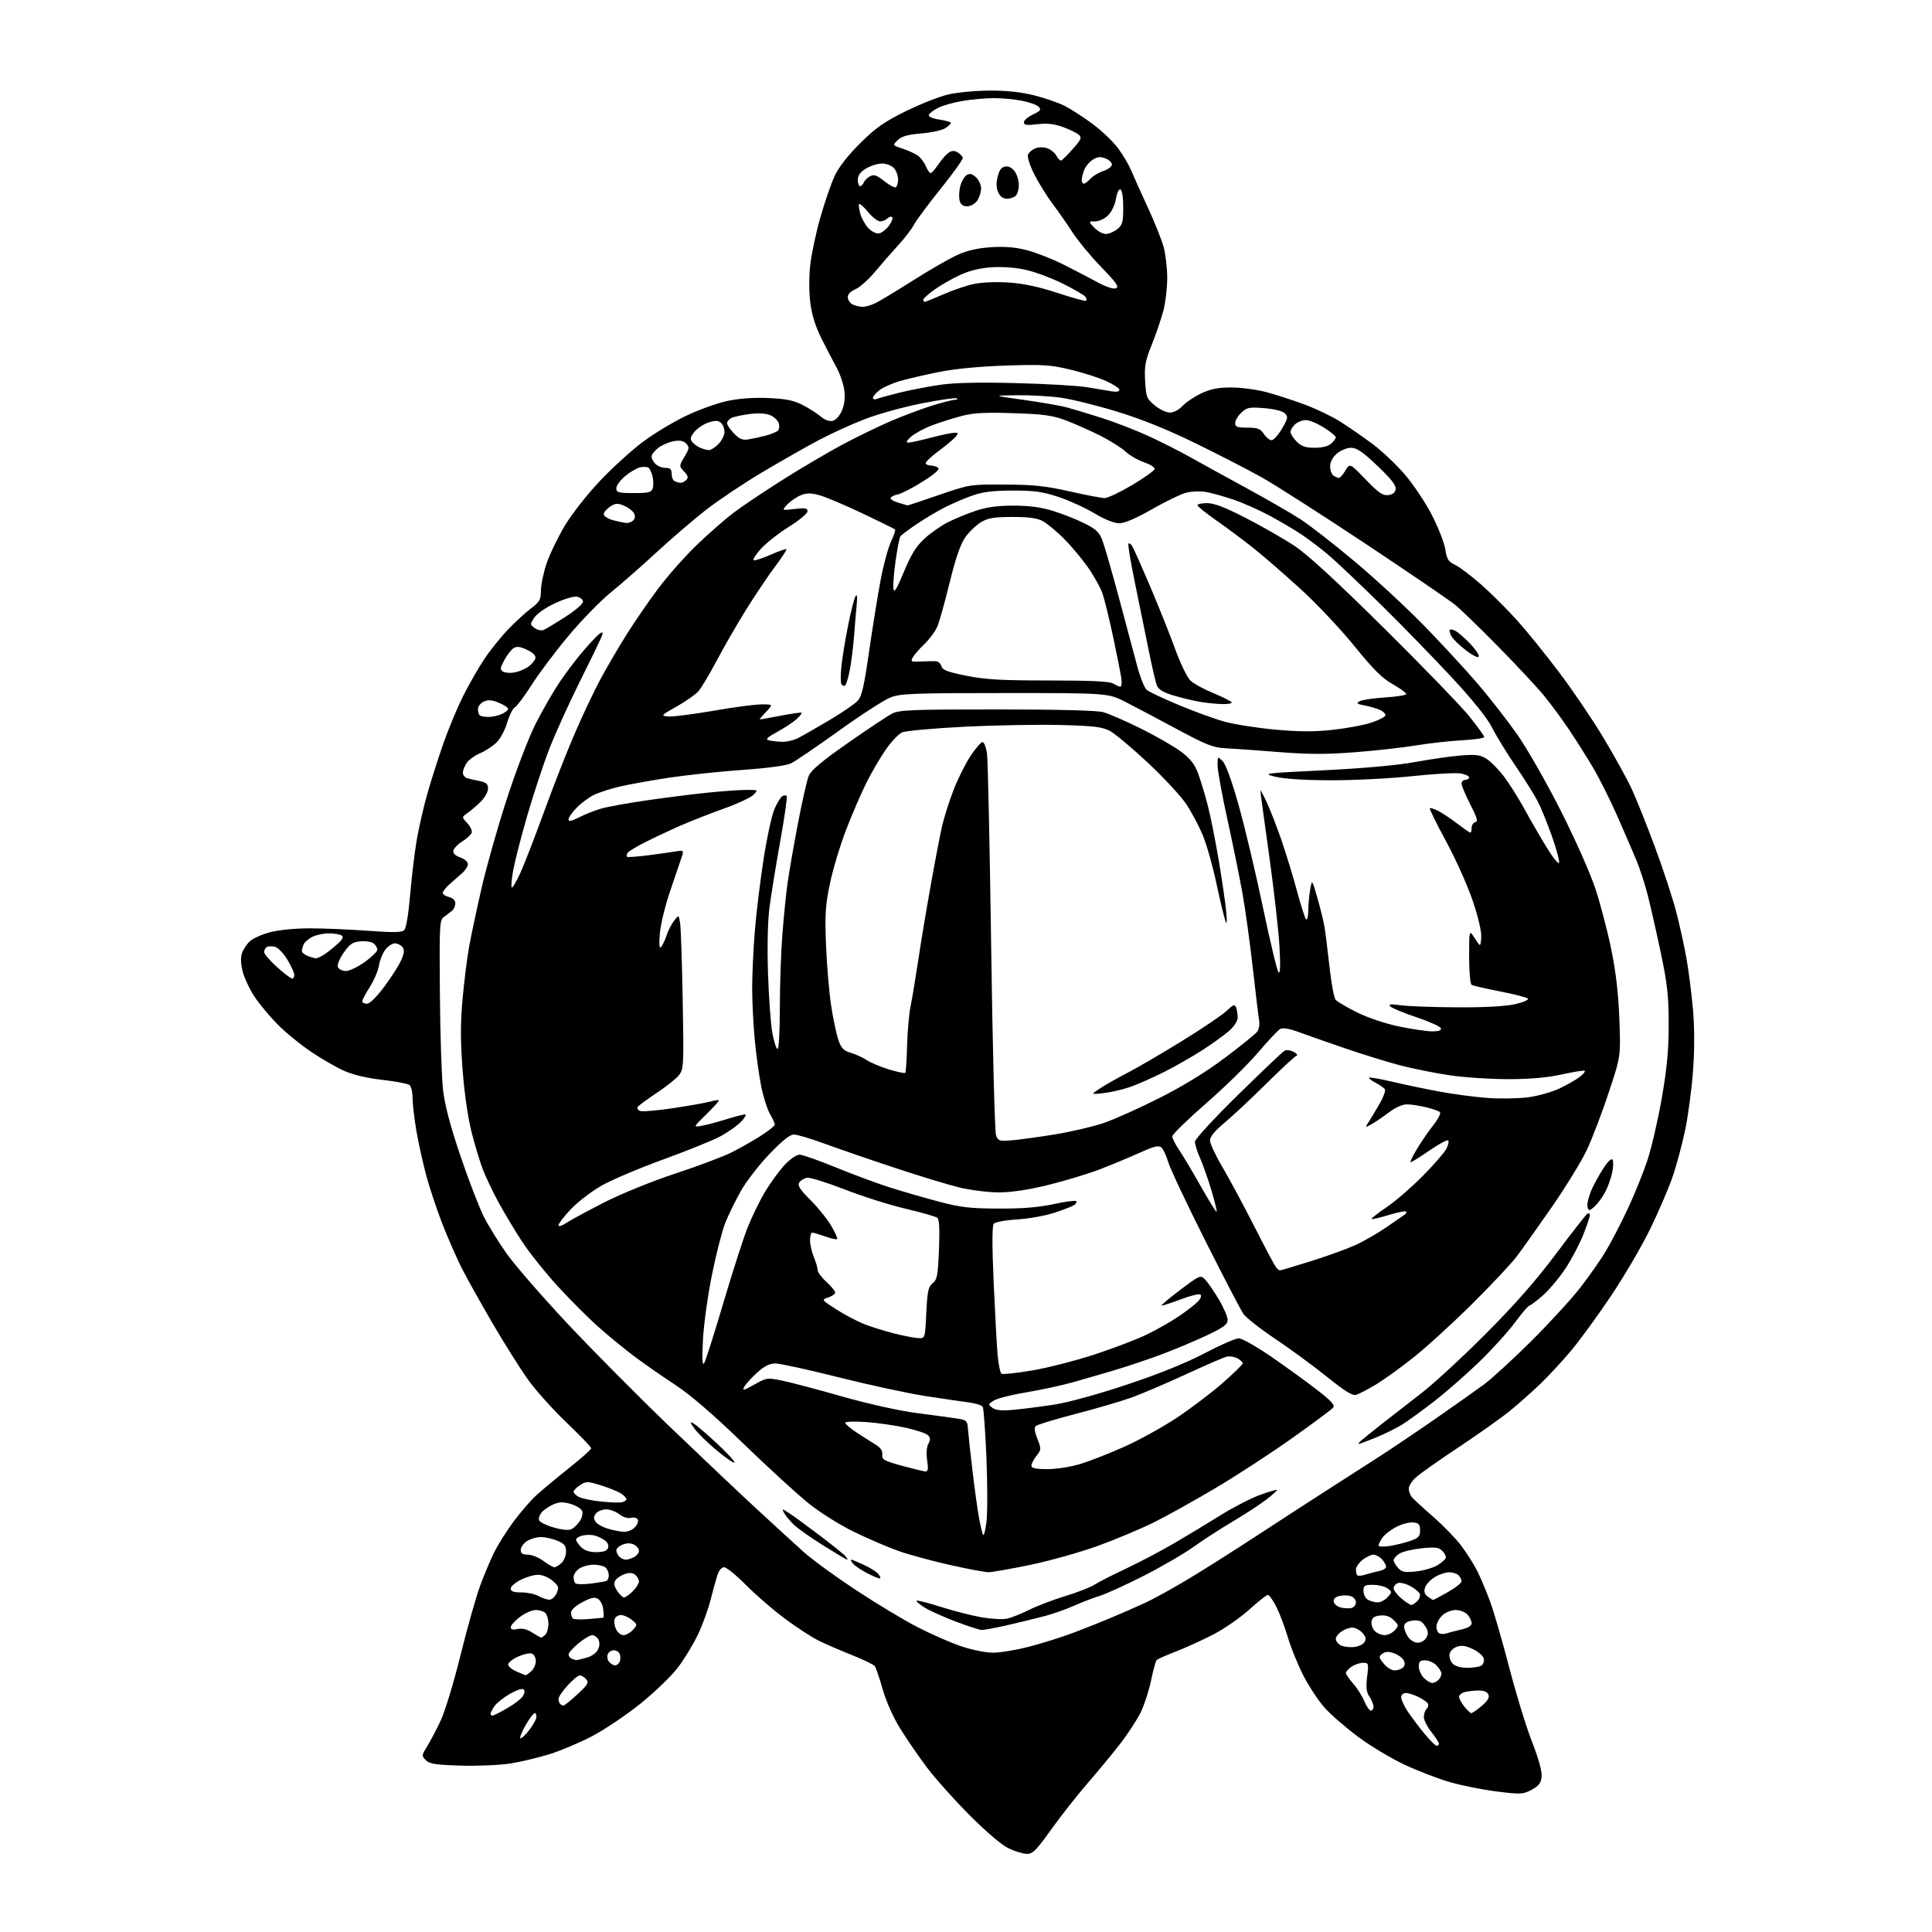 <?xml version="1.0" encoding="UTF-8" standalone="no"?>
<svg 
  version="1.1" 
  xmlns="http://www.w3.org/2000/svg" 
  xmlns:xlink="http://www.w3.org/1999/xlink" 
  xmlns:svg="http://www.w3.org/2000/svg"
  xmlns:rdf="http://www.w3.org/1999/02/22-rdf-syntax-ns#"
  xmlns:cc="http://creativecommons.org/ns#"
  xmlns:dc="http://purl.org/dc/elements/1.1/"
  viewBox="0 0 768 768"
  width="768"
  height="768"
>
<style>svg {background-color: white; }</style>"
<path stroke="none" fill="black" fill-rule="evenodd" d="M408.20,736.95C406.72,736.92 403.48,735.95 401.00,734.78C398.26,733.49 392.19,728.34 385.45,721.58C379.37,715.49 371.70,706.90 368.39,702.50C365.08,698.10 360.30,691.12 357.76,687.00C355.05,682.61 352.20,676.18 350.87,671.50C349.62,667.10 348.22,662.98 347.76,662.34C347.29,661.71 343.22,659.72 338.71,657.93C334.19,656.14 328.25,653.57 325.50,652.22C322.75,650.87 316.68,646.92 312.00,643.44C307.32,639.97 300.36,633.94 296.53,630.06C292.69,626.18 288.79,623.00 287.85,623.00C286.81,623.00 285.76,624.26 285.13,626.25C284.56,628.04 283.36,632.42 282.46,636.00C281.56,639.58 279.36,645.65 277.56,649.50C275.77,653.35 272.16,659.32 269.55,662.77C266.91,666.26 260.23,672.70 254.51,677.29C248.85,681.82 240.23,687.62 235.36,690.17C230.49,692.72 222.90,695.93 218.50,697.30C214.10,698.67 207.09,700.34 202.92,701.01C198.75,701.67 189.87,702.06 183.20,701.86C173.19,701.56 170.76,701.19 169.29,699.71C167.57,697.99 167.59,697.77 169.79,694.21C171.05,692.17 173.47,687.58 175.16,684.01C176.85,680.44 180.40,668.74 183.05,658.01C185.70,647.28 189.22,634.81 190.88,630.31C192.55,625.81 195.11,619.73 196.57,616.81C198.04,613.89 201.44,608.52 204.12,604.88C206.81,601.23 210.91,596.50 213.25,594.36C215.59,592.22 221.44,587.35 226.25,583.53C231.06,579.72 235.00,576.20 235.00,575.71C235.00,575.21 230.61,570.64 225.25,565.54C219.89,560.44 212.97,552.72 209.87,548.38C206.77,544.05 200.37,533.87 195.65,525.78C190.92,517.68 185.43,507.83 183.45,503.90C181.47,499.96 178.06,492.18 175.89,486.62C173.72,481.05 170.84,472.45 169.50,467.50C168.16,462.55 166.37,454.50 165.53,449.62C164.69,444.73 164.00,438.83 164.00,436.49C164.00,434.16 163.44,431.81 162.75,431.29C162.06,430.76 157.22,429.85 152.00,429.26C146.02,428.59 140.41,427.27 136.86,425.70C133.75,424.33 127.78,420.89 123.58,418.05C119.38,415.22 113.42,410.34 110.33,407.20C107.23,404.07 103.12,399.12 101.19,396.22C99.26,393.31 97.14,388.81 96.48,386.22C95.69,383.14 95.60,380.59 96.19,378.87C96.70,377.43 98.10,375.31 99.32,374.17C100.53,373.03 104.20,371.40 107.47,370.55C110.99,369.63 117.52,369.01 123.46,369.03C128.98,369.05 139.34,369.49 146.49,370.01C156.54,370.74 159.75,370.68 160.71,369.71C161.44,368.99 162.40,363.25 163.01,355.99C163.59,349.12 164.75,339.33 165.60,334.24C166.45,329.15 168.41,320.60 169.95,315.24C171.49,309.88 174.36,300.91 176.33,295.30C178.29,289.69 181.76,281.37 184.04,276.80C186.32,272.24 190.13,265.57 192.51,262.00C194.89,258.43 199.24,253.03 202.17,250.00C205.10,246.97 209.19,243.24 211.25,241.71C214.53,239.26 215.00,238.39 215.03,234.71C215.04,232.39 216.07,227.52 217.31,223.89C218.55,220.25 221.80,213.53 224.53,208.96C227.34,204.26 233.41,196.53 238.50,191.16C243.45,185.94 251.10,178.97 255.50,175.68C259.90,172.38 267.65,167.71 272.71,165.30C277.78,162.88 285.21,160.21 289.21,159.37C293.89,158.38 299.72,157.97 305.50,158.23C312.40,158.54 315.55,159.17 319.00,160.95C321.48,162.23 324.73,164.30 326.22,165.55C327.99,167.02 329.70,167.63 331.09,167.27C332.31,166.95 333.86,165.18 334.72,163.13C335.71,160.76 336.01,158.04 335.60,155.03C335.26,152.54 333.87,148.47 332.50,146.00C331.14,143.53 328.44,138.35 326.51,134.49C324.14,129.76 322.71,125.15 322.11,120.31C321.58,116.14 321.57,109.87 322.08,105.34C322.56,101.05 324.36,92.58 326.08,86.52C327.80,80.46 330.36,73.03 331.76,70.00C333.41,66.44 337.00,61.84 341.92,56.95C348.12,50.80 351.45,48.46 360.01,44.23C365.78,41.38 373.43,38.37 377.00,37.54C380.57,36.71 388.04,36.02 393.59,36.01C400.34,36.00 406.19,36.64 411.26,37.94C415.43,39.00 420.79,40.86 423.17,42.06C425.55,43.26 430.52,46.47 434.22,49.19C437.91,51.91 442.52,56.31 444.47,58.96C446.42,61.61 448.73,65.52 449.61,67.64C450.48,69.76 453.45,76.37 456.21,82.31C458.96,88.26 461.84,95.46 462.60,98.31C463.35,101.17 463.98,106.67 463.99,110.54C463.99,114.41 463.31,120.22 462.47,123.44C461.64,126.66 459.57,132.72 457.89,136.90C455.27,143.40 454.88,145.50 455.21,151.39C455.56,157.82 455.81,158.48 459.00,161.14C460.88,162.71 463.60,164.00 465.04,164.00C466.58,164.00 468.65,162.92 470.08,161.37C471.41,159.92 474.75,157.67 477.50,156.38C481.27,154.60 484.22,154.02 489.50,154.03C493.35,154.03 499.65,154.87 503.50,155.90C507.35,156.93 514.22,159.16 518.77,160.87C523.32,162.57 529.62,165.60 532.77,167.60C535.92,169.60 541.60,173.53 545.39,176.32C549.18,179.11 555.08,184.68 558.51,188.70C561.93,192.71 566.79,200.01 569.29,204.91C571.80,209.82 574.16,215.90 574.54,218.42C575.12,222.29 575.73,223.25 578.39,224.52C580.13,225.34 584.80,228.87 588.77,232.36C592.74,235.86 599.17,242.26 603.08,246.61C606.98,250.95 614.58,260.35 619.96,267.50C625.35,274.65 633.26,286.35 637.54,293.50C641.82,300.65 646.80,309.68 648.60,313.56C650.41,317.44 654.55,327.79 657.81,336.56C661.07,345.33 664.90,357.00 666.33,362.50C667.76,368.00 669.63,376.53 670.48,381.47C671.33,386.40 672.47,395.40 673.00,401.47C673.61,408.48 673.62,417.24 673.02,425.50C672.50,432.65 671.11,443.23 669.92,449.00C668.73,454.77 666.43,463.32 664.81,468.00C663.18,472.68 659.15,482.04 655.84,488.80C652.53,495.57 645.55,507.48 640.32,515.27C635.08,523.07 627.96,532.83 624.48,536.97C621.01,541.11 615.54,547.02 612.33,550.10C609.12,553.19 603.71,557.99 600.30,560.77C596.88,563.56 587.66,570.11 579.80,575.32C571.93,580.54 564.26,585.95 562.75,587.36C561.24,588.76 560.00,590.74 560.00,591.76C560.00,592.78 560.56,594.30 561.25,595.13C561.94,595.97 565.75,599.48 569.72,602.94C573.69,606.40 578.70,611.57 580.85,614.42C583.00,617.27 585.89,621.83 587.26,624.55C588.63,627.27 590.97,632.88 592.47,637.00C593.96,641.12 597.35,652.87 600.01,663.11C602.66,673.34 606.70,686.49 608.98,692.33C611.62,699.08 613.02,704.14 612.82,706.22C612.57,708.82 611.74,709.90 608.84,711.46C605.40,713.30 604.57,713.34 594.98,712.14C589.37,711.44 581.00,709.77 576.37,708.43C571.75,707.09 563.64,703.98 558.37,701.51C553.09,699.05 544.77,694.05 539.89,690.42C535.01,686.78 529.04,681.62 526.64,678.94C524.23,676.27 520.45,670.57 518.23,666.29C516.01,662.00 513.20,655.12 511.99,651.00C510.77,646.88 508.69,641.36 507.37,638.75C506.05,636.14 504.53,634.00 504.00,634.00C503.47,634.00 500.13,636.64 496.57,639.86C493.01,643.09 486.59,647.53 482.30,649.74C478.01,651.94 471.35,654.98 467.50,656.48C463.65,657.98 460.19,659.50 459.81,659.85C459.43,660.21 458.42,663.86 457.57,667.98C456.71,672.09 454.86,677.82 453.44,680.70C452.03,683.59 448.44,689.10 445.47,692.95C442.49,696.80 436.63,703.90 432.45,708.73C428.26,713.55 421.70,721.89 417.87,727.25C411.95,735.54 410.50,736.99 408.20,736.95zM571.12,694.00C571.60,694.00 572.00,693.61 572.00,693.14C572.00,692.66 570.65,690.58 569.00,688.50C567.35,686.42 566.00,683.75 566.00,682.56C566.00,681.37 566.50,679.90 567.11,679.29C567.72,678.68 567.94,677.71 567.59,677.15C567.24,676.59 565.55,675.42 563.83,674.56C562.10,673.70 559.86,673.00 558.85,673.00C557.75,673.00 557.00,673.71 557.00,674.75C557.01,675.71 558.24,678.33 559.75,680.57C561.26,682.82 564.24,686.75 566.37,689.32C568.50,691.90 570.64,694.00 571.12,694.00zM206.93,691.00C207.46,691.00 209.01,689.54 210.36,687.75C211.71,685.96 212.97,683.81 213.16,682.97C213.35,682.13 213.15,681.23 212.73,680.97C212.30,680.71 210.61,682.86 208.96,685.75C207.31,688.64 206.40,691.00 206.93,691.00zM195.75,681.99C196.16,681.99 198.85,680.64 201.71,678.99C204.58,677.35 207.40,675.13 207.97,674.06C208.68,672.73 208.68,671.92 207.97,671.48C207.40,671.13 204.95,672.01 202.52,673.44C200.08,674.86 197.40,677.02 196.55,678.24C195.70,679.45 195.00,680.79 195.00,681.22C195.00,681.65 195.34,682.00 195.75,681.99zM584.86,681.00C585.25,681.00 587.10,679.73 588.96,678.17C591.29,676.23 592.15,674.82 591.70,673.67C591.28,672.57 589.94,672.00 587.78,672.01C585.98,672.02 583.49,672.30 582.25,672.63C581.01,672.96 580.00,673.80 580.00,674.48C580.00,675.17 580.93,676.92 582.07,678.37C583.21,679.81 584.47,681.00 584.86,681.00zM544.95,680.00C545.53,680.00 546.00,679.31 546.00,678.46C546.00,677.62 545.27,675.82 544.38,674.46C543.14,672.56 542.93,670.75 543.46,666.50C544.12,661.20 544.06,661.00 541.79,661.00C540.50,661.00 538.44,661.70 537.22,662.56C536.00,663.41 535.00,664.52 535.00,665.02C535.00,665.52 536.30,667.41 537.88,669.22C539.47,671.02 541.47,674.19 542.33,676.25C543.19,678.31 544.37,680.00 544.95,680.00zM223.99,678.00C224.36,678.00 226.83,676.00 229.49,673.56C233.63,669.76 234.15,668.88 233.05,667.56C232.34,666.70 231.19,666.00 230.49,666.00C229.80,666.00 227.61,667.80 225.62,670.00C223.63,672.20 222.00,674.60 222.00,675.34C222.00,676.07 222.30,676.97 222.67,677.33C223.03,677.70 223.63,678.00 223.99,678.00zM569.30,669.00C570.01,669.00 571.14,668.46 571.80,667.80C572.46,667.14 573.00,666.01 573.00,665.30C573.00,664.59 572.10,663.10 571.00,662.00C569.90,660.90 567.88,660.00 566.50,660.00C564.50,660.00 564.00,660.50 564.00,662.50C564.00,663.88 564.90,665.90 566.00,667.00C567.10,668.10 568.59,669.00 569.30,669.00zM208.92,665.92C209.15,665.96 210.17,665.26 211.17,664.35C212.18,663.43 213.00,661.62 213.00,660.31C213.00,659.01 212.30,657.67 211.45,657.34C210.59,657.01 208.12,657.55 205.95,658.52C203.78,659.50 202.00,660.91 202.00,661.65C202.00,662.39 203.46,663.63 205.25,664.42C207.04,665.20 208.69,665.87 208.92,665.92zM554.37,664.00C555.60,664.00 557.12,663.48 557.75,662.85C558.51,662.09 558.59,661.10 557.97,659.95C557.46,658.99 555.72,657.75 554.10,657.19C551.97,656.44 550.71,656.49 549.52,657.36C548.01,658.47 548.05,658.80 550.01,661.28C551.19,662.79 553.14,664.00 554.37,664.00zM583.32,662.98C585.62,662.98 588.11,662.58 588.85,662.11C589.59,661.64 590.04,660.41 589.85,659.38C589.66,658.35 587.75,656.65 585.62,655.60C582.71,654.19 581.07,653.94 579.12,654.62C577.61,655.15 576.37,656.43 576.20,657.65C576.03,658.80 576.62,660.48 577.52,661.38C578.51,662.36 580.78,662.99 583.32,662.98zM244.52,662.00C245.21,662.00 246.05,661.33 246.36,660.50C246.68,659.67 246.68,658.33 246.36,657.50C246.05,656.67 244.98,656.00 244.00,656.00C243.02,656.00 241.93,656.73 241.59,657.63C241.25,658.52 241.48,659.87 242.11,660.63C242.73,661.38 243.82,662.00 244.52,662.00zM229.00,659.92C229.28,659.96 231.12,659.54 233.09,658.99C235.25,658.39 237.10,657.07 237.73,655.68C238.41,654.20 238.45,652.77 237.84,651.69C237.33,650.76 236.22,650.00 235.38,650.00C234.55,650.00 232.10,651.46 229.95,653.25C227.80,655.04 226.03,657.02 226.02,657.67C226.01,658.31 226.56,659.06 227.25,659.34C227.94,659.62 228.72,659.88 229.00,659.92zM394.64,656.97C397.47,656.99 403.99,655.91 409.14,654.57C414.29,653.23 422.10,650.78 426.50,649.12C430.90,647.47 437.65,644.78 441.50,643.16C445.35,641.54 451.43,638.88 455.00,637.25C458.57,635.62 466.68,631.14 473.00,627.31C479.32,623.48 490.52,616.40 497.87,611.59C505.23,606.77 517.61,598.74 525.37,593.74C533.14,588.75 543.41,582.15 548.20,579.08C552.98,576.01 563.05,569.23 570.58,564.00C578.11,558.77 586.83,552.61 589.96,550.30C593.09,547.99 601.56,540.21 608.79,533.02C616.02,525.83 624.80,516.24 628.30,511.72C631.79,507.20 636.32,500.73 638.35,497.33C640.38,493.94 644.24,486.52 646.92,480.83C649.60,475.15 653.16,466.37 654.84,461.32C656.51,456.28 659.11,445.03 660.62,436.32C662.69,424.31 663.34,417.25 663.33,407.00C663.31,395.72 662.78,391.03 660.14,378.50C658.40,370.25 656.06,359.96 654.95,355.63C653.84,351.30 651.77,345.00 650.36,341.63C648.95,338.26 645.53,330.37 642.76,324.09C639.99,317.82 635.72,309.31 633.28,305.18C630.84,301.05 626.56,294.26 623.76,290.09C620.96,285.92 616.45,279.80 613.74,276.50C611.03,273.20 602.89,264.48 595.65,257.12C588.42,249.76 580.70,242.27 578.50,240.47C576.30,238.68 560.33,227.79 543.00,216.27C525.67,204.75 507.00,192.81 501.50,189.73C496.00,186.65 484.07,180.51 475.00,176.09C463.99,170.71 453.68,166.57 444.00,163.61C436.02,161.17 425.98,158.68 421.68,158.09C417.38,157.49 409.50,157.05 404.18,157.11C394.50,157.22 394.50,157.22 407.00,158.97C413.88,159.93 421.52,161.26 424.00,161.92C426.48,162.58 432.77,164.48 438.00,166.15C443.23,167.82 451.55,171.04 456.50,173.32C461.45,175.59 468.60,179.20 472.40,181.33C476.19,183.46 486.25,188.99 494.76,193.63C503.27,198.26 513.24,204.00 516.90,206.37C520.57,208.74 530.30,216.32 538.53,223.21C546.76,230.10 559.35,241.77 566.50,249.13C573.65,256.49 583.21,266.86 587.74,272.18C592.27,277.49 599.17,286.36 603.06,291.88C606.98,297.44 614.71,310.96 620.40,322.21C626.27,333.82 632.20,347.21 634.27,353.50C636.25,359.55 639.07,370.35 640.53,377.50C642.35,386.44 643.35,395.09 643.72,405.19C644.27,419.88 644.27,419.88 639.53,434.19C636.93,442.06 633.06,452.25 630.93,456.83C628.80,461.41 622.47,471.76 616.86,479.83C611.25,487.90 604.97,496.75 602.89,499.50C600.82,502.25 592.90,510.68 585.31,518.22C577.71,525.77 567.25,535.33 562.05,539.47C556.86,543.62 550.03,548.53 546.89,550.41C543.75,552.28 540.28,554.10 539.17,554.45C537.66,554.93 534.78,553.16 527.33,547.19C521.93,542.85 512.70,536.08 506.83,532.16C500.96,528.23 495.30,523.78 494.25,522.26C493.20,520.74 486.38,507.62 479.08,493.11C471.78,478.59 465.17,464.58 464.40,461.98C463.63,459.37 462.38,456.73 461.63,456.10C460.57,455.23 458.67,455.69 453.38,458.09C449.60,459.80 442.56,462.74 437.75,464.62C432.94,466.50 423.50,469.37 416.77,471.02C408.69,472.99 402.00,474.00 397.03,473.99C392.89,473.99 385.90,473.12 381.50,472.07C377.09,471.01 365.39,467.46 355.50,464.17C345.60,460.89 333.09,456.58 327.71,454.60C322.32,452.62 316.87,451.00 315.59,451.00C313.99,451.00 310.93,453.45 305.77,458.85C301.64,463.17 296.54,469.78 294.44,473.54C292.33,477.31 289.59,482.92 288.34,486.01C287.09,489.11 284.70,498.41 283.03,506.68C281.36,514.95 279.74,526.62 279.43,532.61C279.04,540.27 279.18,543.02 279.90,541.90C280.47,541.02 283.88,530.32 287.48,518.13C291.09,505.94 295.41,492.49 297.08,488.23C298.76,483.98 301.86,477.57 303.97,474.00C306.09,470.43 309.59,465.59 311.75,463.25C314.00,460.82 316.60,459.00 317.81,459.00C318.98,459.00 325.38,461.24 332.04,463.98C338.70,466.71 348.30,470.28 353.37,471.91C358.44,473.53 367.30,476.10 373.05,477.62C381.91,479.96 385.55,480.39 397.00,480.43C406.48,480.46 412.98,479.93 418.83,478.65C423.42,477.65 427.45,477.12 427.80,477.47C428.16,477.82 427.78,478.54 426.97,479.06C426.16,479.58 422.57,480.96 419.00,482.13C415.43,483.29 408.80,484.47 404.27,484.75C399.66,485.03 395.60,485.78 395.04,486.46C394.37,487.26 394.35,495.00 394.99,509.58C395.52,521.64 396.23,534.65 396.56,538.49C396.90,542.34 397.60,545.75 398.13,546.08C398.66,546.41 404.14,545.82 410.30,544.78C416.46,543.73 427.57,540.89 435.00,538.46C442.43,536.03 451.76,532.48 455.74,530.56C459.72,528.65 465.57,525.32 468.74,523.16C471.91,521.01 475.32,518.33 476.32,517.22C477.40,516.01 477.73,514.95 477.13,514.58C476.58,514.24 473.13,515.10 469.45,516.48C465.77,517.87 462.34,519.00 461.82,519.00C461.30,519.00 464.54,516.24 469.02,512.86C476.99,506.86 477.21,506.76 479.03,508.61C480.05,509.65 482.49,513.17 484.44,516.44C486.40,519.71 488.00,523.40 488.00,524.64C488.00,526.49 486.50,527.62 479.75,530.82C475.21,532.97 467.18,536.35 461.89,538.33C456.61,540.31 448.28,543.11 443.39,544.57C438.50,546.02 430.88,548.23 426.46,549.48C422.04,550.73 413.72,552.52 407.96,553.47C402.21,554.42 396.41,555.89 395.08,556.73C392.75,558.21 392.72,558.33 394.53,559.64C395.89,560.64 398.20,560.85 402.95,560.42C406.55,560.09 413.76,559.17 418.96,558.37C424.60,557.51 436.33,554.29 447.96,550.41C460.69,546.17 471.45,541.82 478.83,537.95C485.07,534.68 491.18,532.00 492.42,532.00C493.66,532.00 499.36,535.21 505.09,539.14C510.81,543.07 518.99,548.98 523.26,552.28C529.29,556.93 530.78,558.56 529.93,559.58C529.33,560.30 522.04,565.72 513.73,571.63C505.42,577.53 491.84,586.38 483.56,591.31C475.28,596.23 464.23,602.40 459.00,605.01C453.77,607.63 443.65,611.89 436.50,614.48C429.35,617.06 417.20,620.48 409.50,622.07C401.80,623.66 394.37,624.97 392.98,624.98C391.60,624.99 384.63,623.68 377.48,622.07C370.34,620.46 361.12,617.94 357.00,616.48C352.88,615.01 345.00,611.62 339.50,608.95C333.91,606.23 325.96,601.24 321.48,597.65C317.07,594.12 305.37,583.40 295.48,573.84C283.44,562.20 274.52,554.51 268.50,550.56C263.55,547.32 256.35,542.31 252.50,539.44C248.65,536.57 242.18,531.29 238.13,527.70C234.07,524.12 226.70,516.76 221.74,511.34C216.79,505.93 210.38,497.90 207.50,493.50C204.62,489.10 200.44,482.12 198.20,478.00C195.96,473.88 193.18,468.07 192.02,465.10C190.86,462.12 188.81,455.37 187.47,450.10C185.98,444.22 184.59,434.54 183.88,425.12C183.00,413.45 183.01,406.65 183.89,396.98C184.53,389.96 185.69,380.69 186.47,376.36C187.25,372.04 189.49,361.52 191.44,353.00C193.39,344.48 197.92,328.50 201.50,317.50C205.08,306.50 210.17,293.19 212.82,287.92C215.47,282.66 219.80,275.12 222.44,271.19C225.08,267.25 229.50,261.44 232.26,258.27C235.02,255.09 237.89,252.14 238.63,251.70C239.70,251.08 239.80,251.40 239.09,253.20C238.60,254.47 234.74,262.43 230.51,270.90C226.28,279.37 220.86,291.30 218.48,297.40C216.09,303.51 212.13,315.48 209.66,324.00C207.19,332.52 204.66,342.36 204.02,345.85C203.39,349.35 203.12,352.46 203.43,352.76C203.73,353.07 205.29,350.43 206.89,346.91C208.48,343.38 212.73,332.40 216.34,322.50C219.94,312.60 225.41,298.65 228.50,291.50C231.58,284.35 236.17,274.68 238.68,270.00C241.20,265.32 245.88,257.32 249.09,252.21C252.29,247.10 258.03,238.78 261.84,233.71C265.65,228.65 272.53,220.89 277.13,216.49C281.73,212.08 288.20,206.41 291.50,203.90C294.80,201.38 303.78,195.36 311.46,190.52C319.14,185.68 329.94,179.33 335.46,176.42C340.98,173.50 349.32,169.46 354.00,167.44C358.68,165.43 365.88,162.71 370.00,161.40C374.12,160.10 378.40,158.99 379.50,158.94C380.60,158.88 380.95,158.62 380.27,158.34C379.59,158.07 373.28,158.99 366.23,160.38C359.19,161.77 349.17,164.54 343.96,166.54C338.76,168.53 330.43,172.32 325.45,174.96C320.48,177.60 310.34,183.37 302.92,187.78C295.51,192.20 285.40,198.97 280.47,202.82C275.54,206.68 266.71,214.26 260.86,219.67C255.01,225.08 246.91,232.18 242.86,235.45C238.81,238.73 231.24,246.49 226.04,252.70C220.84,258.91 214.26,267.66 211.41,272.14C208.56,276.63 205.53,280.68 204.68,281.16C203.83,281.63 202.45,284.39 201.60,287.29C200.74,290.25 198.85,293.72 197.29,295.22C195.75,296.69 192.84,298.59 190.82,299.43C188.79,300.28 186.43,301.98 185.57,303.21C184.71,304.44 184.00,306.21 184.00,307.16C184.00,308.10 184.79,309.09 185.75,309.36C186.71,309.63 188.96,310.15 190.75,310.50C193.29,311.02 194.00,311.66 194.00,313.47C194.00,314.75 192.71,317.07 191.14,318.64C189.57,320.21 187.20,322.24 185.89,323.15C183.50,324.80 183.50,324.80 185.78,327.24C187.03,328.59 187.80,330.32 187.48,331.09C187.16,331.87 185.46,333.41 183.71,334.51C181.96,335.62 180.38,337.26 180.21,338.15C180.01,339.20 180.97,340.14 182.95,340.83C184.63,341.42 186.00,342.61 186.00,343.48C186.00,344.36 184.99,345.96 183.75,347.04C182.51,348.13 180.26,350.12 178.75,351.46C177.24,352.81 176.00,354.37 176.00,354.94C176.00,355.50 177.12,356.24 178.50,356.59C180.04,356.98 181.00,357.93 181.00,359.07C181.00,360.09 180.44,361.40 179.75,361.99C179.06,362.59 177.63,363.67 176.57,364.41C174.72,365.68 174.64,367.06 174.86,395.12C174.99,411.28 175.56,428.49 176.13,433.36C176.84,439.40 179.04,447.71 183.04,459.54C186.27,469.08 190.46,479.94 192.35,483.69C194.24,487.43 198.42,494.17 201.64,498.66C204.86,503.15 215.53,515.41 225.34,525.90C235.16,536.39 253.38,554.77 265.84,566.74C278.31,578.71 294.13,593.69 301.00,600.03C307.88,606.37 316.20,613.99 319.50,616.96C322.80,619.93 332.15,626.74 340.28,632.10C348.41,637.46 359.45,644.10 364.81,646.85C370.17,649.61 377.92,653.00 382.03,654.40C386.14,655.80 391.81,656.96 394.64,656.97zM537.90,654.75C539.79,654.61 541.77,653.75 542.36,652.81C543.17,651.52 542.98,650.63 541.55,649.06C540.53,647.93 538.73,647.00 537.57,647.00C536.40,647.00 534.44,647.70 533.22,648.56C532.00,649.41 531.00,650.74 531.00,651.51C531.00,652.27 531.79,653.37 532.75,653.95C533.71,654.52 536.03,654.88 537.90,654.75zM563.58,653.00C564.93,653.00 566.40,652.12 567.04,650.93C567.90,649.32 567.78,648.32 566.51,646.37C565.24,644.43 564.18,643.95 561.70,644.19C559.67,644.39 558.40,645.11 558.20,646.19C558.02,647.12 558.63,649.03 559.55,650.44C560.56,651.98 562.16,653.00 563.58,653.00zM215.05,650.93C215.35,650.97 216.14,650.46 216.80,649.80C217.46,649.14 218.00,647.21 218.00,645.50C218.00,643.79 217.46,641.86 216.80,641.20C216.14,640.54 214.41,640.00 212.96,640.00C211.51,640.00 208.69,641.24 206.70,642.75C204.70,644.26 203.06,646.10 203.04,646.83C203.01,647.76 203.83,647.98 205.75,647.57C207.58,647.18 209.50,647.63 211.50,648.92C213.15,649.98 214.75,650.89 215.05,650.93zM247.82,650.00C248.85,650.00 250.54,649.06 251.59,647.90C253.46,645.84 253.45,645.78 251.13,643.90C249.84,642.86 247.91,642.00 246.86,642.00C245.80,642.00 244.67,642.70 244.34,643.56C244.01,644.42 244.24,646.22 244.85,647.56C245.46,648.90 246.80,650.00 247.82,650.00zM550.42,650.00C551.67,650.00 553.47,649.14 554.43,648.08C556.08,646.25 556.06,646.06 554.02,644.02C552.53,642.53 550.91,641.98 548.69,642.19C546.32,642.42 545.42,643.05 545.20,644.63C545.03,645.79 545.62,647.48 546.52,648.38C547.41,649.27 549.17,650.00 550.42,650.00zM575.00,649.30C575.83,649.00 578.41,648.32 580.75,647.80C583.57,647.16 585.00,646.30 585.00,645.25C585.00,644.37 584.26,642.83 583.35,641.83C582.43,640.82 580.33,640.00 578.66,640.00C576.92,640.00 574.64,640.93 573.31,642.17C572.04,643.37 571.00,645.36 571.00,646.59C571.00,647.82 571.56,649.06 572.25,649.34C572.94,649.61 574.17,649.60 575.00,649.30zM390.17,647.93C389.25,647.89 384.61,646.38 379.85,644.57C375.10,642.77 369.56,640.27 367.55,639.03C365.54,637.79 364.10,636.56 364.36,636.31C364.61,636.06 369.02,637.18 374.16,638.81C379.30,640.44 386.59,642.29 390.38,642.94C394.16,643.58 398.66,643.80 400.38,643.43C402.09,643.06 405.98,641.51 409.01,639.98C412.04,638.46 418.56,635.97 423.51,634.45C428.45,632.93 433.62,630.92 435.00,629.99C436.38,629.06 442.00,626.18 447.50,623.60C453.00,621.01 461.77,616.39 467.00,613.32C472.23,610.26 480.52,605.24 485.43,602.18C490.34,599.12 497.26,595.57 500.81,594.28C504.36,592.99 507.42,592.09 507.61,592.28C507.80,592.47 505.83,594.24 503.23,596.22C500.63,598.20 494.68,602.08 490.00,604.84C485.32,607.61 478.35,612.12 474.50,614.87C470.65,617.63 461.67,622.84 454.55,626.46C447.42,630.08 439.55,633.67 437.05,634.43C434.55,635.19 430.02,636.93 426.99,638.29C423.96,639.65 418.79,641.48 415.49,642.36C412.20,643.24 405.53,644.87 400.67,645.98C395.82,647.09 391.09,647.97 390.17,647.93zM233.96,643.60C237.00,643.34 239.64,643.10 239.81,643.07C239.99,643.03 239.99,641.58 239.81,639.85C239.64,638.12 238.71,636.21 237.75,635.60C236.38,634.75 235.01,635.03 231.50,636.89C228.88,638.28 227.00,639.98 227.00,640.97C227.00,641.90 227.32,642.98 227.71,643.37C228.09,643.76 230.91,643.86 233.96,643.60zM537.25,639.20C538.21,638.96 539.00,637.95 539.00,636.95C539.00,635.95 538.07,634.84 536.93,634.48C535.79,634.12 533.73,634.10 532.36,634.45C530.74,634.85 529.98,635.65 530.19,636.74C530.37,637.66 531.63,638.69 533.01,639.02C534.38,639.36 536.29,639.44 537.25,639.20zM561.01,638.00C561.47,638.00 562.55,637.31 563.39,636.47C564.23,635.63 564.68,634.34 564.40,633.60C564.11,632.86 562.39,631.45 560.57,630.47C558.75,629.49 556.53,628.97 555.63,629.31C554.73,629.66 554.00,630.59 554.00,631.38C554.00,632.17 555.38,633.99 557.08,635.41C558.77,636.83 560.54,638.00 561.01,638.00zM547.60,636.97C548.75,636.99 550.54,636.06 551.58,634.91C553.44,632.86 553.44,632.79 551.55,631.41C550.49,630.63 547.90,630.00 545.81,630.00C542.43,630.00 542.00,630.28 542.00,632.45C542.00,633.80 542.79,635.36 543.75,635.92C544.71,636.48 546.44,636.95 547.60,636.97zM218.27,635.90C219.27,635.96 220.56,634.86 221.24,633.38C222.31,631.03 222.15,630.52 219.66,628.38C218.08,627.02 215.61,626.00 213.90,626.00C212.26,626.00 209.14,626.91 206.96,628.02C204.78,629.13 203.00,630.71 203.00,631.52C203.00,632.59 204.17,633.00 207.25,633.01C209.59,633.02 212.62,633.65 214.00,634.42C215.38,635.18 217.30,635.85 218.27,635.90zM569.71,636.00C569.88,636.00 572.50,634.61 575.52,632.90C578.53,631.20 581.00,629.27 581.00,628.60C581.00,627.94 580.46,626.86 579.80,626.20C579.14,625.54 577.45,625.00 576.05,625.00C574.65,625.01 572.08,625.87 570.34,626.93C568.60,627.99 566.86,629.87 566.47,631.10C565.96,632.70 566.28,633.73 567.57,634.67C568.57,635.40 569.53,636.00 569.71,636.00zM248.07,635.00C248.63,635.00 250.20,633.90 251.55,632.55C252.90,631.20 254.00,629.45 254.00,628.67C254.00,627.89 253.34,626.70 252.53,626.03C251.53,625.19 250.22,625.09 248.36,625.71C246.86,626.21 245.19,627.33 244.64,628.21C243.92,629.35 244.11,630.53 245.34,632.40C246.28,633.83 247.51,635.00 248.07,635.00zM235.00,629.48C238.03,629.11 240.84,628.59 241.25,628.34C241.66,628.09 242.00,627.10 242.00,626.14C242.00,625.18 241.46,623.86 240.80,623.20C240.14,622.54 237.99,622.00 236.02,622.00C234.05,622.00 231.44,622.70 230.22,623.56C229.00,624.41 228.00,625.91 228.00,626.89C228.00,627.87 228.34,629.00 228.75,629.42C229.16,629.83 231.97,629.86 235.00,629.48zM349.89,627.43C349.68,627.64 347.45,626.76 344.93,625.48C342.42,624.20 339.78,622.44 339.06,621.57C338.34,620.71 338.04,620.00 338.39,620.00C338.74,620.00 341.02,620.94 343.46,622.09C345.90,623.23 348.44,624.82 349.09,625.61C349.75,626.40 350.11,627.22 349.89,627.43zM542.81,625.92C544.29,625.45 546.74,624.81 548.25,624.51C549.76,624.21 551.00,623.44 551.00,622.81C551.00,622.18 550.26,620.83 549.35,619.83C548.43,618.82 546.92,618.00 545.98,618.00C545.04,618.00 543.08,618.93 541.63,620.07C540.19,621.21 539.00,622.94 539.00,623.91C539.00,624.87 539.25,625.92 539.56,626.22C539.86,626.53 541.33,626.39 542.81,625.92zM562.79,624.68C565.70,624.38 569.49,623.31 571.21,622.31C572.93,621.30 574.51,619.98 574.71,619.36C574.92,618.74 574.32,617.46 573.37,616.52C571.95,615.09 570.57,614.92 565.08,615.48C561.46,615.86 557.49,616.81 556.25,617.61C555.01,618.40 554.00,619.56 554.00,620.19C554.00,620.83 554.79,622.22 555.75,623.28C557.21,624.90 558.39,625.13 562.79,624.68zM220.37,623.00C220.90,623.00 222.17,622.26 223.17,621.35C224.18,620.43 225.00,618.39 225.00,616.79C225.00,614.43 224.36,613.63 221.53,612.45C219.62,611.65 216.68,611.00 215.00,611.00C213.31,611.00 210.82,611.73 209.46,612.62C208.11,613.50 207.00,615.08 207.00,616.12C207.00,617.51 207.72,618.00 209.81,618.00C211.35,618.00 214.14,619.12 216.00,620.50C217.86,621.88 219.83,623.00 220.37,623.00zM248.77,620.00C249.52,620.00 251.00,619.53 252.07,618.96C253.13,618.40 254.00,617.29 254.00,616.50C254.00,615.71 253.13,614.60 252.07,614.04C250.78,613.35 249.27,613.33 247.57,613.98C246.15,614.51 245.00,615.55 245.00,616.28C245.00,617.00 245.54,618.14 246.20,618.80C246.86,619.46 248.01,620.00 248.77,620.00zM336.78,620.00C336.52,620.00 332.30,617.49 327.40,614.43C322.51,611.36 317.22,607.65 315.66,606.18C314.10,604.70 312.35,602.62 311.76,601.54C310.72,599.60 310.75,599.60 313.60,601.43C315.20,602.45 320.66,606.44 325.74,610.28C330.82,614.13 335.49,617.89 336.11,618.64C336.74,619.39 337.03,620.00 336.78,620.00zM237.03,617.00C239.85,617.00 241.25,616.51 241.69,615.36C242.08,614.34 241.59,613.18 240.41,612.31C239.36,611.54 237.49,610.66 236.25,610.35C235.01,610.04 232.88,610.07 231.50,610.41C230.12,610.76 229.00,611.48 229.00,612.02C229.00,612.56 229.90,613.90 231.00,615.00C232.34,616.34 234.33,617.00 237.03,617.00zM552.25,614.59C554.59,614.23 558.30,613.32 560.50,612.57C563.91,611.39 564.50,610.76 564.50,608.34C564.50,606.00 564.03,605.45 561.83,605.19C560.36,605.02 557.35,605.80 555.14,606.93C552.94,608.05 550.43,609.98 549.57,611.21C548.70,612.44 548.00,613.85 548.00,614.34C548.00,614.83 549.91,614.94 552.25,614.59zM392.13,605.04C392.57,601.49 392.56,589.97 392.12,579.45C391.68,568.93 391.01,559.83 390.64,559.22C390.26,558.61 387.83,557.84 385.23,557.50C382.63,557.16 374.88,556.02 368.00,554.97C361.12,553.92 345.60,550.57 333.51,547.53C321.42,544.49 310.05,542.00 308.26,542.00C305.92,542.00 303.87,543.03 300.95,545.66C298.72,547.68 296.43,550.20 295.85,551.27C294.96,552.95 295.52,552.82 299.84,550.40C304.74,547.64 305.01,547.60 311.02,548.84C314.40,549.54 325.12,552.37 334.84,555.14C345.00,558.02 357.39,560.79 364.00,561.65C370.32,562.47 377.52,563.45 380.00,563.82C384.28,564.47 384.51,564.67 384.77,568.00C384.91,569.92 385.72,577.35 386.56,584.50C387.41,591.65 388.55,599.98 389.11,603.00C389.66,606.02 390.39,609.17 390.72,610.00C391.06,610.83 391.69,608.59 392.13,605.04zM227.25,607.83C228.21,607.33 229.69,605.88 230.52,604.61C231.36,603.33 231.76,601.55 231.42,600.65C231.07,599.75 229.06,598.50 226.95,597.87C223.99,596.98 222.42,597.00 220.12,597.95C218.49,598.63 216.38,600.02 215.45,601.05C214.52,602.08 214.00,603.55 214.29,604.31C214.58,605.07 217.22,606.38 220.16,607.21C223.60,608.19 226.12,608.41 227.25,607.83zM248.10,608.92C249.52,608.97 251.48,608.13 252.44,607.06C253.41,606.00 253.88,604.61 253.49,603.98C253.09,603.34 251.85,603.07 250.73,603.36C249.53,603.68 247.66,603.09 246.21,601.95C244.84,600.88 242.50,600.00 240.99,600.00C239.48,600.00 237.65,600.71 236.93,601.58C235.98,602.73 235.90,603.63 236.67,604.83C237.24,605.75 239.47,607.03 241.61,607.67C243.75,608.32 246.67,608.88 248.10,608.92zM247.25,597.17C248.21,596.95 249.00,596.38 249.00,595.91C249.00,595.43 247.99,594.40 246.75,593.62C245.51,592.83 241.94,591.40 238.82,590.43C233.48,588.79 232.98,588.78 230.57,590.36C229.16,591.29 228.00,592.47 228.00,592.99C228.00,593.51 228.95,594.44 230.11,595.06C231.27,595.68 235.21,596.50 238.86,596.88C242.51,597.26 246.29,597.39 247.25,597.17zM367.86,584.92C368.92,584.98 369.07,583.98 368.56,580.54C368.15,577.80 368.33,575.25 369.04,573.92C369.94,572.24 369.90,571.49 368.85,570.49C368.11,569.78 364.13,568.45 360.02,567.54C355.90,566.62 348.81,565.61 344.27,565.29C339.61,564.96 336.00,565.10 336.00,565.60C336.00,566.10 338.14,567.90 340.75,569.60C343.36,571.31 346.73,573.45 348.24,574.37C350.08,575.49 350.89,576.75 350.74,578.24C350.53,580.22 351.39,580.70 358.50,582.65C362.90,583.85 367.11,584.87 367.86,584.92zM416.39,584.00C420.07,584.00 425.70,583.10 429.64,581.89C433.42,580.73 441.23,577.66 447.00,575.07C452.77,572.49 462.00,567.40 467.50,563.78C473.00,560.15 481.21,553.95 485.75,549.99C490.29,546.04 494.00,542.41 494.00,541.94C494.00,541.46 493.05,540.56 491.89,539.94C490.73,539.32 488.81,539.03 487.64,539.30C486.46,539.57 479.20,542.71 471.50,546.27C463.80,549.83 454.12,553.97 450.00,555.47C445.88,556.96 435.79,559.93 427.60,562.05C419.40,564.17 412.26,566.34 411.71,566.89C411.07,567.53 411.30,569.29 412.38,572.00C413.97,575.97 413.96,576.24 412.02,578.70C410.91,580.11 410.00,581.88 410.00,582.63C410.00,583.65 411.66,584.00 416.39,584.00zM291.94,581.37C291.63,581.69 288.48,579.54 284.94,576.59C281.40,573.64 277.45,569.79 276.16,568.03C274.22,565.38 274.13,565.00 275.66,565.83C276.67,566.38 280.88,569.97 285.00,573.81C289.12,577.64 292.25,581.04 291.94,581.37zM540.11,574.00C539.82,574.00 540.23,573.41 541.04,572.69C541.84,571.97 545.65,568.90 549.50,565.88C553.35,562.85 560.42,557.35 565.21,553.66C570.00,549.97 581.42,539.42 590.59,530.23C602.26,518.52 610.66,508.95 618.61,498.32C624.86,489.97 630.42,482.86 630.98,482.51C631.54,482.16 632.00,482.39 632.00,483.02C632.00,483.65 630.82,487.16 629.37,490.83C627.92,494.50 624.75,500.52 622.32,504.21C619.89,507.90 615.84,512.74 613.31,514.96C610.78,517.18 608.37,519.00 607.95,519.00C607.53,519.00 604.92,522.06 602.15,525.80C599.37,529.55 592.92,536.64 587.80,541.58C582.69,546.51 574.67,553.51 570.00,557.13C565.33,560.75 559.63,564.88 557.34,566.31C555.05,567.74 550.36,570.05 546.92,571.45C543.47,572.85 540.41,574.00 540.11,574.00zM365.12,531.93C367.73,532.00 367.73,532.00 368.22,521.86C368.64,513.21 369.01,511.49 370.74,510.11C372.52,508.70 372.84,507.04 373.26,496.76C373.58,488.79 373.38,484.73 372.62,484.11C372.00,483.60 366.32,481.98 360.00,480.49C353.68,479.01 342.77,475.56 335.77,472.82C328.76,470.09 322.06,468.00 320.87,468.18C319.68,468.36 318.26,469.20 317.73,470.06C316.97,471.28 317.95,472.82 322.19,477.06C325.18,480.05 328.89,484.66 330.43,487.30C331.98,489.93 333.03,492.30 332.78,492.56C332.52,492.81 330.39,492.34 328.03,491.51C325.68,490.68 323.36,490.00 322.87,490.00C322.39,490.00 322.00,491.36 322.00,493.03C322.00,494.70 322.68,497.68 323.50,499.65C324.32,501.63 325.00,503.94 325.00,504.80C325.00,505.66 326.57,507.80 328.50,509.56C330.43,511.33 332.00,513.23 332.00,513.80C332.00,514.37 330.76,515.25 329.25,515.76C326.50,516.68 326.50,516.68 332.50,520.53C335.80,522.65 340.75,525.26 343.50,526.34C346.25,527.42 351.65,529.10 355.50,530.08C359.35,531.05 363.68,531.89 365.12,531.93zM508.80,505.00C509.11,505.00 514.56,503.38 520.93,501.39C527.29,499.41 535.26,496.53 538.64,495.01C542.01,493.48 547.62,490.26 551.10,487.86C554.58,485.46 557.88,483.19 558.43,482.80C558.99,482.42 559.21,481.87 558.92,481.59C558.63,481.30 555.52,481.93 552.00,483.00C548.48,484.07 545.43,484.77 545.22,484.56C545.02,484.35 547.69,482.25 551.17,479.90C554.65,477.55 561.10,471.98 565.50,467.53C569.90,463.08 574.14,458.21 574.92,456.72C575.70,455.23 576.04,453.70 575.67,453.34C575.30,452.97 571.96,454.77 568.24,457.34C564.52,459.90 561.16,462.00 560.78,462.00C560.40,462.00 561.51,459.64 563.25,456.75C564.99,453.86 567.95,449.55 569.83,447.18C571.71,444.80 572.86,442.50 572.38,442.06C571.89,441.63 569.39,440.76 566.81,440.14C564.23,439.51 560.80,439.00 559.20,439.00C557.44,439.00 554.55,440.32 551.89,442.34C549.48,444.18 546.39,446.27 545.04,446.99C542.60,448.28 542.59,448.27 544.12,445.90C544.97,444.58 546.90,441.38 548.41,438.78C549.92,436.18 550.87,433.59 550.51,433.02C550.16,432.45 548.51,431.28 546.84,430.42C545.18,429.56 544.02,428.65 544.26,428.40C544.51,428.15 548.72,428.89 553.61,430.04C558.50,431.19 567.00,432.96 572.50,433.98C578.00,434.99 586.55,436.11 591.50,436.47C596.45,436.82 603.68,436.69 607.56,436.17C611.45,435.66 617.08,434.06 620.06,432.62C623.05,431.18 626.62,429.13 627.99,428.07C629.35,427.01 630.25,425.93 629.99,425.67C629.72,425.41 625.67,426.04 621.00,427.07C615.17,428.36 608.46,428.96 599.63,428.98C592.55,428.99 582.04,428.30 576.27,427.44C570.49,426.59 561.66,424.81 556.64,423.51C551.61,422.20 541.65,419.12 534.50,416.66C527.35,414.21 519.04,411.29 516.02,410.18C512.46,408.87 509.98,408.47 508.92,409.04C508.02,409.52 504.03,413.75 500.06,418.43C496.08,423.12 486.79,432.21 479.41,438.63C472.04,445.06 466.00,450.95 466.00,451.73C466.00,452.50 467.28,455.02 468.84,457.32C470.40,459.62 474.28,466.13 477.46,471.79C480.65,477.45 483.42,481.91 483.63,481.71C483.83,481.50 482.90,477.68 481.56,473.21C480.23,468.74 478.20,462.98 477.07,460.41C475.93,457.85 475.00,454.92 475.00,453.90C475.00,452.84 482.22,444.98 492.09,435.28C501.50,426.05 509.82,418.14 510.58,417.71C511.35,417.27 512.99,417.46 514.23,418.13C515.52,418.81 515.98,419.51 515.31,419.73C514.65,419.95 509.25,424.95 503.31,430.84C497.36,436.73 489.91,443.70 486.75,446.33C482.89,449.54 481.00,451.85 481.00,453.35C481.00,454.58 483.24,459.39 485.99,464.04C488.73,468.69 494.41,479.25 498.60,487.50C502.79,495.75 506.68,503.06 507.23,503.75C507.79,504.44 508.49,505.00 508.80,505.00zM225.25,486.06C227.04,484.88 233.88,481.19 240.45,477.85C247.26,474.39 259.37,469.49 268.63,466.44C277.55,463.51 287.60,459.72 290.94,458.03C294.29,456.34 299.50,453.38 302.51,451.45C305.53,449.52 308.00,447.53 308.00,447.03C308.00,446.52 307.13,444.63 306.07,442.81C305.01,440.99 303.46,436.12 302.62,432.00C301.78,427.88 300.62,419.55 300.04,413.50C299.47,407.45 299.00,398.18 299.00,392.90C299.00,387.61 299.46,377.49 300.03,370.40C300.59,363.30 302.16,350.39 303.51,341.69C304.85,333.00 306.82,323.94 307.87,321.57C308.91,319.20 310.30,316.93 310.95,316.53C311.60,316.13 312.39,316.06 312.71,316.38C313.03,316.70 311.90,324.73 310.19,334.23C308.48,343.73 306.56,355.55 305.91,360.50C305.17,366.16 304.95,375.99 305.30,387.00C305.61,396.62 306.40,407.31 307.04,410.75C307.69,414.19 308.62,417.00 309.11,417.00C309.60,417.00 310.00,409.64 310.00,400.65C310.00,391.65 310.45,378.49 311.01,371.40C311.56,364.30 312.49,355.12 313.07,351.00C313.65,346.88 315.49,336.30 317.16,327.50C318.83,318.70 320.77,310.11 321.48,308.42C322.40,306.19 326.74,302.56 337.13,295.29C345.03,289.77 352.94,284.52 354.70,283.63C357.49,282.21 362.81,282.00 396.20,282.01C420.19,282.01 435.99,282.41 438.50,283.08C440.70,283.67 447.50,286.63 453.60,289.66C459.71,292.70 466.90,296.84 469.58,298.87C473.14,301.56 474.93,303.83 476.22,307.31C477.20,309.93 478.90,315.54 480.02,319.79C481.13,324.03 483.13,334.02 484.47,342.00C485.81,349.98 487.15,359.20 487.45,362.50C487.83,366.71 487.72,367.75 487.09,366.00C486.59,364.62 484.98,357.88 483.51,351.00C482.04,344.12 479.60,335.54 478.09,331.93C476.58,328.32 473.64,322.78 471.55,319.64C469.46,316.49 462.61,309.10 456.31,303.21C450.02,297.32 443.22,291.63 441.19,290.56C438.11,288.93 434.87,288.55 421.50,288.20C412.70,287.97 395.50,288.28 383.29,288.89C371.07,289.51 359.95,290.52 358.59,291.14C357.22,291.77 354.33,294.80 352.17,297.89C350.02,300.97 346.57,306.86 344.50,310.97C342.44,315.08 338.79,323.51 336.40,329.71C334.00,335.91 331.08,345.60 329.91,351.24C328.08,360.05 327.87,363.55 328.37,376.00C328.70,383.98 329.62,394.77 330.43,400.00C331.24,405.23 332.53,411.30 333.30,413.50C334.43,416.71 335.37,417.69 338.17,418.50C340.08,419.05 342.93,420.36 344.51,421.40C346.10,422.45 350.09,424.12 353.39,425.12C356.69,426.12 359.60,426.73 359.86,426.47C360.11,426.22 360.44,421.40 360.58,415.76C360.72,410.11 361.35,403.02 361.97,400.00C362.59,396.98 363.94,388.88 364.97,382.00C366.00,375.12 368.24,361.62 369.96,352.00C371.68,342.38 373.73,331.69 374.52,328.26C375.32,324.83 377.34,318.45 379.03,314.08C380.71,309.71 383.74,303.63 385.76,300.57C387.78,297.51 389.95,295.00 390.58,295.00C391.22,295.00 392.02,297.14 392.37,299.75C392.71,302.36 393.45,337.00 394.01,376.72C394.57,416.45 395.44,450.02 395.94,451.33C396.77,453.52 397.29,453.69 402.17,453.29C405.10,453.06 412.81,452.00 419.29,450.95C425.77,449.89 434.55,447.84 438.79,446.39C443.03,444.94 453.02,440.46 461.00,436.42C470.43,431.65 479.50,426.08 486.93,420.49C493.22,415.76 498.96,411.12 499.69,410.19C500.43,409.26 500.80,407.26 500.54,405.75C500.27,404.23 499.13,394.78 498.00,384.75C496.87,374.71 495.02,361.34 493.89,355.04C492.76,348.74 490.07,335.56 487.92,325.75C485.76,315.94 484.00,306.25 484.00,304.23C484.00,300.56 484.00,300.56 486.02,302.58C487.30,303.85 489.69,310.48 492.51,320.55C494.96,329.32 499.28,347.52 502.10,361.00C504.92,374.48 507.69,385.95 508.24,386.50C508.92,387.17 509.04,383.77 508.60,376.05C508.24,369.76 506.38,353.44 504.47,339.79C502.56,326.14 501.00,314.64 501.01,314.23C501.02,313.83 502.17,315.98 503.58,319.00C504.99,322.02 507.61,328.77 509.41,334.00C511.21,339.23 513.96,348.23 515.52,354.00C517.07,359.77 518.72,364.93 519.17,365.45C519.63,365.97 520.03,364.40 520.06,361.95C520.09,359.50 520.44,355.70 520.83,353.50C521.55,349.50 521.55,349.50 523.70,357.00C524.88,361.12 526.15,366.30 526.52,368.50C526.89,370.70 527.77,377.80 528.49,384.27C529.20,390.74 530.30,396.66 530.93,397.42C531.56,398.18 535.42,400.45 539.51,402.47C543.85,404.62 550.80,406.94 556.22,408.06C561.32,409.11 567.23,409.98 569.33,409.99C571.95,410.00 573.04,409.60 572.77,408.75C572.55,408.06 568.21,406.10 563.12,404.39C558.04,402.68 553.34,400.74 552.69,400.08C551.76,399.14 552.72,399.04 557.00,399.62C560.02,400.03 570.15,400.40 579.50,400.43C590.39,400.48 598.60,400.02 602.36,399.16C605.66,398.40 607.84,397.44 607.35,396.95C606.87,396.47 601.87,395.19 596.23,394.09C590.59,393.00 585.53,391.83 584.99,391.49C584.44,391.15 584.00,386.17 584.00,380.19C584.01,369.50 584.01,369.50 586.25,373.00C588.50,376.50 588.50,376.50 588.81,372.80C589.00,370.50 587.75,365.00 585.51,358.30C583.53,352.36 578.77,341.70 574.93,334.61C571.08,327.52 568.14,321.53 568.38,321.29C568.62,321.05 570.15,321.54 571.77,322.38C573.40,323.22 576.82,325.51 579.38,327.46C581.93,329.41 584.24,331.00 584.51,331.00C584.78,331.00 585.00,330.13 585.00,329.07C585.00,328.01 585.66,327.00 586.46,326.82C587.61,326.57 587.18,325.04 584.46,319.76C582.56,316.06 581.00,312.34 581.00,311.51C581.00,310.68 581.67,310.00 582.50,310.00C583.33,310.00 584.00,309.57 584.00,309.05C584.00,308.52 582.50,307.81 580.67,307.47C578.84,307.12 570.18,307.60 561.42,308.53C552.66,309.46 538.08,310.20 529.00,310.17C518.63,310.15 510.46,309.62 507.00,308.77C501.66,307.45 502.21,307.38 526.50,306.18C542.22,305.41 555.58,304.20 562.50,302.92C568.55,301.81 576.74,300.64 580.70,300.32C586.77,299.83 588.39,300.05 590.99,301.69C592.68,302.77 595.83,305.99 597.98,308.85C600.13,311.71 603.78,317.53 606.09,321.78C608.41,326.02 612.36,332.86 614.89,336.97C617.44,341.11 619.62,343.76 619.78,342.91C619.94,342.06 618.66,337.35 616.92,332.44C615.19,327.52 612.70,321.37 611.38,318.77C610.06,316.16 606.09,309.80 602.56,304.63C599.03,299.46 594.80,292.56 593.15,289.29C591.20,285.44 585.63,278.48 577.24,269.43C570.14,261.77 557.40,248.68 548.92,240.34C540.44,232.00 531.02,223.08 528.00,220.53C524.98,217.97 520.18,214.34 517.35,212.45C514.51,210.56 508.84,207.21 504.73,205.00C500.63,202.78 494.14,199.91 490.30,198.60C486.47,197.30 481.51,195.92 479.28,195.55C477.05,195.17 473.49,195.33 471.36,195.91C469.24,196.48 463.15,199.44 457.84,202.48C451.52,206.09 447.05,208.00 444.90,208.00C442.86,208.00 439.15,206.51 435.06,204.06C431.45,201.89 425.05,198.97 420.82,197.56C414.55,195.47 411.24,195.00 402.73,195.00C395.16,195.00 390.83,195.51 386.88,196.87C383.90,197.90 378.99,199.97 375.98,201.48C372.96,202.99 367.80,206.05 364.50,208.27C361.20,210.49 358.22,212.73 357.88,213.25C357.54,213.77 356.71,218.09 356.03,222.85C355.35,227.61 354.95,232.62 355.14,234.00C355.42,235.92 356.38,234.37 359.31,227.32C362.19,220.39 364.17,217.17 367.47,214.14C369.86,211.93 374.04,209.00 376.75,207.63C379.46,206.25 384.44,204.20 387.81,203.07C392.18,201.59 396.49,201.00 402.86,201.00C409.12,201.00 413.84,201.63 418.64,203.11C422.42,204.28 428.04,206.51 431.15,208.08C435.96,210.50 437.04,211.58 438.37,215.22C439.22,217.57 442.16,227.82 444.90,238.00C447.64,248.18 450.85,260.18 452.03,264.68C453.21,269.17 454.93,273.48 455.84,274.24C456.75,275.01 462.50,277.72 468.61,280.27C474.72,282.83 482.89,285.79 486.76,286.87C490.63,287.94 499.63,289.36 506.76,290.02C516.44,290.91 522.27,290.94 529.80,290.12C535.35,289.51 542.24,288.23 545.13,287.26C548.01,286.29 550.52,285.02 550.71,284.42C550.90,283.83 549.96,282.84 548.61,282.23C547.27,281.62 544.50,280.81 542.46,280.43C539.35,279.84 539.02,279.57 540.49,278.75C541.46,278.21 546.02,277.53 550.62,277.24C555.23,276.95 559.00,276.34 559.00,275.87C559.00,275.40 556.56,273.64 553.59,271.96C549.45,269.63 545.87,266.07 538.43,256.87C533.08,250.25 523.48,240.06 517.10,234.23C510.72,228.41 502.24,221.05 498.26,217.88C494.28,214.71 487.64,209.76 483.51,206.88C479.38,203.99 476.00,201.27 476.00,200.82C476.00,200.37 477.74,200.00 479.88,200.00C482.65,200.00 487.07,201.71 495.43,206.01C501.85,209.31 510.57,214.33 514.81,217.15C520.00,220.62 531.56,231.27 550.37,249.90C565.70,265.08 580.89,280.79 584.12,284.82C587.35,288.84 590.00,292.51 590.00,292.97C590.00,293.43 586.06,294.01 581.25,294.27C576.44,294.53 568.23,295.44 563.00,296.30C557.77,297.17 546.83,298.39 538.67,299.02C527.18,299.92 520.29,299.90 508.17,298.94C499.55,298.25 490.02,297.58 487.00,297.43C482.34,297.21 479.44,296.07 468.00,289.92C460.57,285.93 451.35,281.05 447.50,279.08C440.50,275.50 440.50,275.50 399.50,275.50C362.94,275.50 358.01,275.69 354.00,277.24C351.52,278.20 342.30,284.15 333.50,290.47C324.70,296.80 316.12,302.63 314.44,303.44C312.57,304.34 305.25,305.34 295.44,306.03C286.67,306.64 273.65,308.01 266.50,309.07C259.35,310.14 250.35,311.74 246.50,312.64C242.65,313.54 237.90,315.08 235.95,316.06C233.99,317.04 230.96,319.31 229.20,321.11C227.44,322.91 226.00,324.98 226.00,325.71C226.00,326.69 227.09,326.48 230.16,324.92C232.44,323.75 236.38,322.19 238.91,321.45C241.43,320.70 249.80,319.19 257.50,318.09C265.20,316.98 276.16,315.61 281.86,315.04C287.55,314.47 294.29,314.00 296.83,314.00C301.43,314.00 301.44,314.01 299.47,315.98C298.38,317.07 293.13,319.51 287.79,321.42C282.46,323.33 274.81,326.32 270.80,328.07C266.78,329.83 260.50,332.77 256.82,334.61C253.15,336.44 249.85,338.44 249.47,339.04C249.10,339.64 249.00,340.33 249.24,340.58C249.49,340.82 253.25,340.56 257.59,340.00C261.94,339.44 266.94,338.74 268.69,338.45C271.79,337.95 271.86,338.01 270.98,340.72C270.49,342.25 268.46,348.19 266.49,353.92C264.51,359.65 262.63,367.30 262.32,370.92C261.93,375.34 262.07,377.17 262.75,376.50C263.30,375.95 264.27,373.93 264.90,372.00C265.53,370.07 266.89,367.39 267.94,366.04C269.83,363.57 269.83,363.57 270.36,367.04C270.66,368.94 271.12,382.74 271.39,397.70C271.85,423.60 271.78,425.01 269.91,427.39C268.83,428.76 264.82,431.96 260.99,434.50C257.17,437.05 253.78,439.55 253.46,440.07C253.14,440.59 253.60,441.29 254.48,441.63C255.36,441.97 261.35,441.45 267.79,440.48C274.23,439.51 280.82,438.33 282.43,437.87C284.05,437.41 285.53,437.20 285.73,437.40C285.93,437.60 283.71,440.10 280.80,442.95C275.50,448.13 275.50,448.13 279.00,447.50C280.93,447.15 285.29,446.00 288.71,444.93C292.12,443.87 295.47,443.00 296.15,443.00C296.82,443.00 296.12,444.31 294.58,445.92C293.04,447.52 289.24,450.18 286.14,451.82C283.04,453.46 272.85,457.57 263.50,460.96C254.15,464.36 243.21,468.99 239.20,471.27C235.18,473.55 229.67,477.77 226.95,480.65C224.23,483.53 222.00,486.40 222.00,487.04C222.00,487.71 223.35,487.30 225.25,486.06zM631.83,481.00C631.37,481.00 631.00,480.09 631.00,478.97C631.00,477.85 631.70,475.27 632.55,473.23C633.40,471.19 635.49,467.35 637.20,464.69C639.16,461.64 640.56,460.29 641.02,461.03C641.42,461.67 641.34,464.00 640.84,466.21C640.35,468.41 639.23,471.63 638.35,473.36C637.48,475.08 635.84,477.51 634.71,478.75C633.58,479.99 632.28,481.00 631.83,481.00zM438.66,434.54C433.50,435.12 433.50,435.12 437.50,432.51C439.70,431.07 444.54,428.34 448.26,426.43C451.97,424.53 461.65,418.88 469.76,413.88C477.87,408.88 485.90,403.46 487.62,401.83C490.27,399.30 490.83,399.11 491.37,400.51C491.72,401.42 492.00,403.21 492.00,404.48C492.00,405.86 490.62,408.00 488.58,409.80C486.70,411.45 481.94,414.88 478.01,417.42C474.09,419.96 467.19,423.89 462.69,426.16C458.18,428.42 452.10,431.10 449.16,432.12C446.22,433.13 441.50,434.22 438.66,434.54zM145.86,399.00C147.00,399.00 149.72,396.31 152.89,392.05C155.73,388.23 158.74,383.47 159.58,381.46C160.75,378.65 160.83,377.50 159.93,376.41C159.28,375.64 157.94,375.00 156.95,375.00C155.96,375.00 154.27,376.11 153.21,377.47C152.14,378.82 150.99,381.64 150.66,383.73C150.33,385.82 148.69,389.67 147.03,392.30C145.36,394.92 144.00,397.50 144.00,398.03C144.00,398.57 144.84,399.00 145.86,399.00zM116.11,389.00C116.60,389.00 117.00,388.34 117.00,387.54C117.00,386.74 115.76,384.02 114.25,381.50C112.74,378.99 110.51,376.68 109.31,376.37C108.10,376.06 106.64,376.11 106.06,376.46C105.48,376.82 105.00,377.72 105.00,378.47C105.00,379.21 107.30,381.88 110.11,384.41C112.92,386.93 115.62,389.00 116.11,389.00zM137.47,386.00C138.86,386.00 142.25,384.38 145.00,382.41C147.75,380.43 150.00,378.23 150.00,377.53C150.00,376.82 149.36,375.71 148.57,375.06C147.78,374.41 145.44,374.01 143.36,374.19C140.22,374.45 139.09,375.21 136.65,378.67C134.96,381.09 133.98,383.51 134.33,384.42C134.67,385.29 136.08,386.00 137.47,386.00zM125.53,380.94C126.09,380.97 127.67,380.26 129.03,379.35C130.39,378.44 132.74,376.55 134.25,375.16C136.27,373.30 136.67,372.41 135.75,371.83C135.06,371.39 132.79,371.02 130.70,371.02C128.61,371.01 125.63,371.66 124.07,372.46C122.52,373.27 120.96,374.65 120.62,375.54C120.28,376.44 120.00,377.59 120.00,378.11C120.00,378.64 121.01,379.47 122.25,379.97C123.49,380.47 124.96,380.90 125.53,380.94zM310.80,294.88C312.61,294.95 315.54,294.27 317.30,293.37C319.06,292.47 324.60,289.30 329.62,286.33C334.63,283.35 339.69,279.90 340.85,278.66C342.58,276.82 343.43,273.17 345.48,258.95C346.87,249.35 348.92,236.61 350.05,230.62C351.18,224.64 353.04,217.76 354.18,215.33C355.32,212.91 356.06,210.72 355.81,210.48C355.56,210.23 349.66,207.32 342.69,204.01C335.72,200.71 328.05,197.47 325.64,196.83C322.21,195.91 320.59,195.93 318.23,196.91C316.56,197.60 314.19,199.24 312.95,200.55C310.71,202.94 310.71,202.94 315.85,202.33C320.08,201.83 321.00,202.00 321.00,203.26C321.00,204.10 317.68,206.86 313.62,209.39C309.56,211.92 304.53,215.88 302.45,218.19C300.36,220.50 299.10,222.53 299.65,222.72C300.20,222.90 303.25,221.89 306.45,220.48C309.64,219.07 312.42,218.09 312.63,218.30C312.84,218.51 310.85,221.57 308.19,225.09C305.54,228.62 300.41,236.24 296.79,242.03C293.17,247.82 287.84,257.04 284.95,262.53C282.05,268.01 278.74,273.55 277.59,274.84C276.44,276.12 272.57,278.82 269.00,280.84C262.66,284.41 262.58,284.51 265.67,284.81C267.41,284.98 275.42,283.96 283.46,282.56C291.50,281.15 300.17,280.00 302.73,280.00C307.37,280.00 307.37,280.00 304.50,283.00C302.92,284.65 301.82,286.00 302.06,286.00C302.30,286.00 306.06,285.32 310.40,284.49C314.75,283.66 318.46,283.13 318.65,283.32C318.84,283.50 317.97,284.62 316.72,285.80C315.47,286.97 312.03,289.25 309.08,290.87C304.95,293.12 304.15,293.91 305.61,294.28C306.65,294.55 308.98,294.82 310.80,294.88zM194.12,285.00C195.65,285.00 198.05,284.48 199.45,283.84C200.85,283.20 202.00,282.28 202.00,281.79C202.00,281.30 200.35,280.21 198.33,279.37C195.56,278.21 194.09,278.09 192.33,278.89C191.05,279.48 190.00,280.79 190.00,281.81C190.00,282.83 190.30,283.97 190.67,284.33C191.03,284.70 192.59,285.00 194.12,285.00zM485.81,279.88C483.44,279.82 479.48,279.42 477.00,278.99C474.52,278.57 469.88,277.46 466.69,276.52C462.68,275.35 460.59,274.15 459.95,272.66C459.44,271.47 457.89,264.88 456.52,258.00C455.14,251.12 452.67,239.00 451.03,231.06C449.39,223.12 448.28,216.38 448.58,216.09C448.87,215.80 449.53,216.22 450.04,217.03C450.56,217.84 453.74,224.99 457.12,232.91C460.50,240.84 464.98,252.06 467.08,257.84C469.18,263.62 471.93,269.33 473.20,270.53C474.46,271.73 478.56,273.97 482.30,275.52C486.03,277.07 489.32,278.71 489.60,279.17C489.89,279.63 488.18,279.95 485.81,279.88zM335.93,272.54C335.50,272.81 334.84,272.55 334.48,271.96C334.11,271.37 334.12,268.10 334.49,264.70C334.86,261.29 336.05,254.03 337.14,248.56C338.23,243.09 339.54,237.91 340.07,237.06C340.71,236.00 340.86,237.09 340.54,240.50C340.27,243.25 339.80,248.88 339.49,253.00C339.17,257.12 338.42,263.10 337.82,266.27C337.22,269.45 336.37,272.27 335.93,272.54zM445.36,272.97C445.83,272.99 446.01,271.54 445.77,269.75C445.52,267.96 444.07,260.65 442.56,253.50C441.04,246.35 439.12,238.48 438.28,236.01C437.44,233.54 434.71,228.65 432.22,225.15C429.72,221.65 425.39,216.55 422.61,213.80C419.82,211.06 416.18,208.07 414.52,207.16C412.34,205.96 409.00,205.50 402.50,205.50C395.23,205.50 392.83,205.89 390.01,207.55C388.10,208.67 385.27,211.39 383.73,213.57C381.77,216.36 379.91,221.75 377.50,231.58C375.61,239.30 373.41,247.16 372.61,249.06C371.81,250.95 369.51,254.07 367.50,256.00C365.48,257.93 363.38,260.33 362.83,261.35C361.92,263.03 362.22,263.17 366.16,262.96C368.55,262.84 371.24,262.79 372.13,262.87C373.03,262.94 373.99,263.84 374.26,264.87C374.64,266.35 376.74,267.14 384.12,268.62C391.70,270.14 398.01,270.50 417.00,270.50C433.73,270.50 441.08,270.85 442.50,271.72C443.60,272.39 444.89,272.95 445.36,272.97zM204.45,267.33C206.13,267.04 208.62,266.01 210.00,265.04C211.38,264.08 212.64,262.56 212.82,261.66C213.03,260.61 211.85,259.42 209.52,258.31C206.84,257.03 205.45,256.85 204.20,257.62C203.26,258.20 201.60,260.33 200.50,262.36C198.79,265.52 198.71,266.18 199.95,266.96C200.75,267.46 202.78,267.63 204.45,267.33zM587.84,260.97C587.61,261.66 585.56,260.68 582.75,258.53C580.16,256.55 577.54,254.01 576.94,252.88C576.33,251.75 576.06,250.61 576.33,250.33C576.61,250.06 577.65,250.29 578.66,250.84C579.67,251.39 582.24,253.64 584.36,255.83C586.49,258.02 588.05,260.34 587.84,260.97zM215.97,250.47C216.81,250.15 220.77,247.78 224.76,245.20C229.17,242.34 231.91,239.91 231.75,239.00C231.60,238.18 230.45,237.35 229.20,237.18C227.94,237.00 224.05,238.19 220.54,239.83C216.95,241.51 213.39,244.00 212.39,245.53C210.67,248.15 210.68,248.29 212.53,249.64C213.58,250.41 215.13,250.78 215.97,250.47zM249.05,207.90C249.90,207.95 251.12,207.48 251.75,206.85C252.50,206.10 252.59,205.10 251.99,203.98C251.49,203.04 249.71,201.71 248.04,201.02C245.47,199.95 244.63,200.01 242.51,201.40C241.13,202.31 240.00,203.67 240.00,204.42C240.00,205.18 241.69,206.25 243.75,206.80C245.81,207.35 248.20,207.84 249.05,207.90zM360.73,200.91C360.85,200.96 366.48,199.10 373.23,196.77C385.44,192.57 385.57,192.55 399.50,192.62C410.87,192.67 415.71,193.19 425.23,195.34C431.69,196.80 437.94,198.00 439.13,198.00C440.32,198.00 445.28,195.64 450.15,192.75C455.02,189.86 459.00,186.98 459.00,186.34C459.00,185.71 457.06,184.53 454.69,183.72C452.31,182.91 449.05,181.02 447.44,179.52C445.82,178.02 441.35,175.20 437.50,173.25C433.65,171.31 427.57,168.60 424.00,167.23C418.50,165.13 415.27,164.67 403.00,164.25C391.88,163.87 387.10,164.11 382.50,165.29C379.20,166.14 373.89,167.81 370.70,169.01C367.51,170.20 363.69,172.25 362.20,173.56C360.39,175.15 360.00,175.94 361.00,175.95C361.82,175.96 365.88,175.08 370.00,174.00C374.12,172.92 378.34,172.03 379.37,172.02C381.00,172.00 381.07,172.22 379.87,173.65C379.12,174.56 376.14,177.05 373.25,179.18C370.36,181.32 368.00,183.50 368.00,184.03C368.00,184.56 368.79,185.01 369.75,185.02C370.71,185.02 372.10,185.41 372.83,185.87C373.78,186.47 372.11,188.02 367.00,191.30C363.06,193.82 358.53,196.16 356.92,196.52C355.31,196.87 354.00,197.56 354.00,198.05C354.00,198.54 355.46,199.37 357.25,199.88C359.04,200.40 360.60,200.86 360.73,200.91zM551.82,196.81C553.64,196.60 554.60,195.84 554.80,194.42C555.01,192.93 552.95,190.31 547.54,185.17C541.69,179.61 539.33,178.00 537.05,178.00C535.42,178.00 532.92,179.03 531.43,180.31C529.71,181.79 528.75,183.61 528.75,185.42C528.75,186.96 529.37,188.62 530.12,189.10C530.88,189.58 531.84,189.98 532.26,189.98C532.69,189.99 533.84,188.67 534.82,187.05C536.62,184.10 536.62,184.10 542.88,190.61C547.97,195.89 549.65,197.06 551.82,196.81zM251.93,196.00C257.88,196.00 258.95,195.73 259.47,194.09C259.81,193.03 259.77,190.89 259.39,189.34C259.00,187.78 258.28,186.23 257.78,185.90C257.28,185.57 255.83,185.50 254.55,185.75C253.27,185.99 250.60,187.53 248.61,189.17C246.63,190.81 245.00,193.01 245.00,194.07C245.00,195.79 245.75,196.00 251.93,196.00zM270.55,191.92C271.13,191.96 272.14,191.46 272.79,190.81C273.72,189.88 273.53,189.12 271.95,187.44C269.91,185.27 269.91,185.27 272.10,181.56C274.07,178.21 274.13,177.71 272.73,176.30C271.61,175.18 270.19,174.93 267.69,175.40C265.77,175.76 263.03,176.97 261.60,178.10C260.17,179.22 259.00,180.76 259.00,181.50C259.00,182.25 259.71,183.56 260.57,184.43C261.44,185.29 263.24,186.00 264.57,186.00C266.47,186.00 267.00,186.52 267.00,188.42C267.00,189.75 267.56,191.06 268.25,191.34C268.94,191.62 269.97,191.88 270.55,191.92zM281.80,178.94C282.51,178.97 284.20,177.90 285.55,176.55C286.90,175.20 288.00,173.00 288.00,171.67C288.00,170.34 287.34,168.70 286.54,168.03C285.41,167.10 284.27,167.09 281.55,167.98C279.62,168.62 277.12,170.30 276.01,171.71C274.38,173.78 274.23,174.57 275.21,175.75C275.88,176.56 277.35,177.59 278.47,178.05C279.58,178.50 281.08,178.90 281.80,178.94zM522.63,178.00C525.61,178.00 528.01,177.39 529.17,176.35C530.18,175.43 531.00,174.30 531.00,173.82C531.00,173.35 528.89,171.62 526.30,169.98C523.72,168.34 520.49,167.00 519.13,167.00C517.77,167.00 515.83,167.74 514.83,168.65C513.82,169.57 513.00,170.94 513.00,171.70C513.00,172.47 514.10,174.20 515.45,175.55C517.37,177.46 518.95,178.00 522.63,178.00zM297.50,174.67C299.15,174.40 302.24,173.73 304.37,173.17C306.50,172.61 308.68,171.72 309.22,171.18C309.76,170.64 309.92,169.32 309.58,168.25C309.24,167.18 307.77,165.76 306.32,165.10C304.61,164.32 301.71,164.13 298.09,164.57C295.02,164.95 291.71,165.66 290.75,166.16C289.79,166.66 289.00,167.59 289.00,168.23C289.00,168.87 290.24,170.69 291.75,172.27C293.92,174.54 295.13,175.05 297.50,174.67zM505.48,175.00C506.27,175.00 508.12,172.94 509.60,170.42C512.00,166.32 512.12,165.69 510.75,164.32C509.82,163.39 506.58,162.58 502.57,162.25C496.60,161.77 495.68,161.96 493.46,164.03C492.11,165.31 491.00,167.17 491.00,168.17C491.00,169.69 491.82,170.00 495.88,170.00C499.99,170.00 501.03,170.40 502.41,172.50C503.31,173.88 504.69,175.00 505.48,175.00zM348.75,158.51C349.71,158.12 353.88,156.98 358.00,155.98C362.12,154.98 369.25,153.62 373.84,152.95C379.42,152.14 389.36,151.92 403.84,152.29C415.75,152.58 428.43,153.32 432.00,153.91C435.57,154.51 439.96,155.24 441.75,155.54C443.78,155.89 445.00,155.68 445.00,154.99C445.00,154.38 442.64,152.81 439.75,151.48C436.86,150.16 430.45,148.11 425.50,146.93C417.53,145.02 414.61,144.83 400.00,145.31C389.62,145.64 379.77,146.58 373.44,147.84C367.91,148.93 360.86,150.57 357.76,151.47C354.67,152.37 350.98,154.01 349.57,155.12C348.16,156.24 347.00,157.61 347.00,158.18C347.00,158.77 347.76,158.91 348.75,158.51zM342.80,121.97C344.06,121.99 346.54,121.26 348.30,120.36C350.06,119.45 356.75,115.40 363.16,111.35C369.57,107.29 377.36,102.81 380.46,101.39C384.33,99.62 388.53,98.64 393.80,98.28C399.18,97.91 403.46,98.25 408.00,99.40C411.57,100.30 418.10,102.84 422.50,105.04C426.90,107.25 433.06,110.44 436.19,112.15C439.64,114.03 442.56,115.00 443.59,114.60C444.97,114.07 443.88,112.49 437.81,106.22C433.69,101.98 428.57,95.80 426.43,92.50C424.30,89.20 420.69,84.03 418.41,81.00C416.14,77.97 412.87,72.71 411.15,69.30C409.38,65.80 408.29,62.39 408.65,61.47C408.99,60.58 410.34,59.44 411.64,58.95C413.05,58.41 414.98,58.42 416.44,58.98C417.78,59.49 419.39,60.85 420.01,62.01C420.63,63.17 421.47,63.98 421.88,63.81C422.29,63.64 424.36,61.56 426.47,59.20C429.74,55.55 430.11,54.70 428.91,53.61C428.14,52.90 425.31,51.52 422.64,50.54C419.07,49.22 416.35,48.92 412.39,49.38C408.14,49.88 407.00,49.72 407.00,48.62C407.00,47.86 408.63,46.46 410.61,45.51C413.69,44.05 414.02,43.59 412.85,42.42C412.09,41.66 409.05,40.58 406.10,40.02C403.14,39.46 398.20,39.00 395.11,39.01C392.03,39.01 386.57,39.48 383.00,40.06C379.43,40.63 374.95,41.87 373.05,42.80C371.16,43.74 369.44,45.03 369.24,45.68C369.02,46.41 370.63,47.12 373.44,47.54C375.95,47.92 378.00,48.52 378.00,48.87C378.00,49.23 376.99,50.17 375.75,50.97C374.51,51.77 370.21,52.71 366.19,53.05C360.73,53.52 358.35,54.20 356.83,55.73C354.78,57.77 354.78,57.77 358.64,59.04C360.76,59.73 363.47,60.93 364.65,61.70C365.83,62.47 367.35,64.44 368.04,66.09C368.72,67.73 369.64,68.95 370.08,68.79C370.52,68.63 371.92,66.97 373.19,65.09C374.46,63.22 376.29,61.20 377.25,60.60C378.49,59.83 379.49,59.82 380.69,60.58C381.62,61.16 382.53,62.10 382.72,62.67C382.91,63.23 379.00,68.75 374.02,74.92C369.05,81.09 364.25,87.55 363.36,89.26C362.48,90.98 359.65,94.66 357.09,97.44C354.53,100.22 350.33,105.03 347.76,108.11C345.19,111.20 341.71,114.29 340.04,114.98C338.22,115.74 337.00,116.98 337.00,118.07C337.00,119.08 337.79,120.36 338.75,120.92C339.71,121.48 341.53,121.95 342.80,121.97zM367.58,120.00C367.90,120.00 371.23,118.66 374.97,117.01C378.71,115.37 384.17,113.51 387.09,112.89C390.17,112.23 396.02,111.98 400.96,112.31C406.85,112.70 412.88,113.98 420.40,116.45C426.40,118.42 431.50,119.83 431.75,119.58C432.00,119.34 431.90,118.64 431.52,118.04C431.15,117.44 427.28,115.15 422.91,112.96C418.55,110.76 411.94,108.25 408.24,107.38C404.02,106.39 398.86,105.97 394.45,106.24C389.70,106.53 385.52,107.53 381.67,109.29C378.52,110.73 373.93,113.36 371.47,115.13C369.01,116.89 367.00,118.71 367.00,119.17C367.00,119.63 367.26,120.00 367.58,120.00zM349.36,92.79C350.43,92.63 352.21,91.27 353.33,89.77C354.45,88.26 355.05,86.72 354.67,86.33C354.28,85.95 353.43,86.17 352.78,86.82C352.13,87.47 350.82,88.00 349.87,88.00C348.92,88.00 346.78,86.34 345.10,84.31C343.43,82.27 341.83,80.84 341.54,81.12C341.26,81.40 341.47,83.14 341.99,84.98C342.52,86.82 343.96,89.39 345.19,90.70C346.42,92.01 348.30,92.95 349.36,92.79zM439.56,93.00C440.78,93.00 442.84,92.14 444.14,91.09C446.20,89.42 446.50,88.31 446.50,82.43C446.50,78.36 446.06,75.54 445.38,75.30C444.74,75.08 443.99,76.67 443.61,79.03C443.24,81.36 441.90,84.19 440.52,85.57C439.14,86.95 436.92,88.00 435.37,88.00C432.65,88.00 432.65,88.00 435.00,90.50C436.29,91.88 438.35,93.00 439.56,93.00zM384.46,82.00C382.75,82.00 381.86,81.31 381.45,79.66C381.13,78.37 381.25,75.82 381.72,73.99C382.20,72.16 383.33,70.20 384.23,69.62C385.48,68.84 386.39,69.04 387.94,70.45C389.07,71.47 390.00,73.49 390.00,74.93C390.00,76.37 389.30,78.56 388.44,79.78C387.56,81.03 385.83,82.00 384.46,82.00zM400.28,79.00C398.77,79.00 397.56,78.12 396.81,76.48C396.03,74.76 395.95,72.76 396.58,70.23C397.24,67.54 398.10,66.41 399.65,66.19C401.00,66.00 402.40,66.74 403.40,68.17C404.28,69.42 405.00,71.83 405.00,73.52C405.00,75.22 404.46,77.14 403.80,77.80C403.14,78.46 401.56,79.00 400.28,79.00zM356.12,74.43C356.60,74.13 357.00,72.71 357.00,71.27C357.00,69.83 356.26,67.83 355.35,66.83C354.42,65.81 352.33,65.00 350.60,65.00C348.89,65.01 346.04,65.90 344.25,66.99C341.97,68.38 341.00,69.72 341.00,71.49C341.00,72.87 341.40,74.00 341.89,74.00C342.38,74.00 343.03,73.35 343.34,72.57C343.64,71.78 344.76,70.66 345.83,70.09C347.41,69.25 348.49,69.61 351.51,72.01C353.56,73.64 355.63,74.73 356.12,74.43zM430.85,73.00C431.31,73.00 432.49,72.12 433.47,71.04C434.44,69.96 436.76,68.57 438.62,67.96C440.48,67.35 442.00,66.19 442.00,65.40C442.00,64.60 440.81,63.50 439.37,62.95C437.35,62.18 436.16,62.32 434.32,63.53C433.00,64.39 431.48,66.24 430.96,67.62C430.43,69.00 430.00,70.78 430.00,71.57C430.00,72.35 430.38,73.00 430.85,73.00z"/>
</svg>